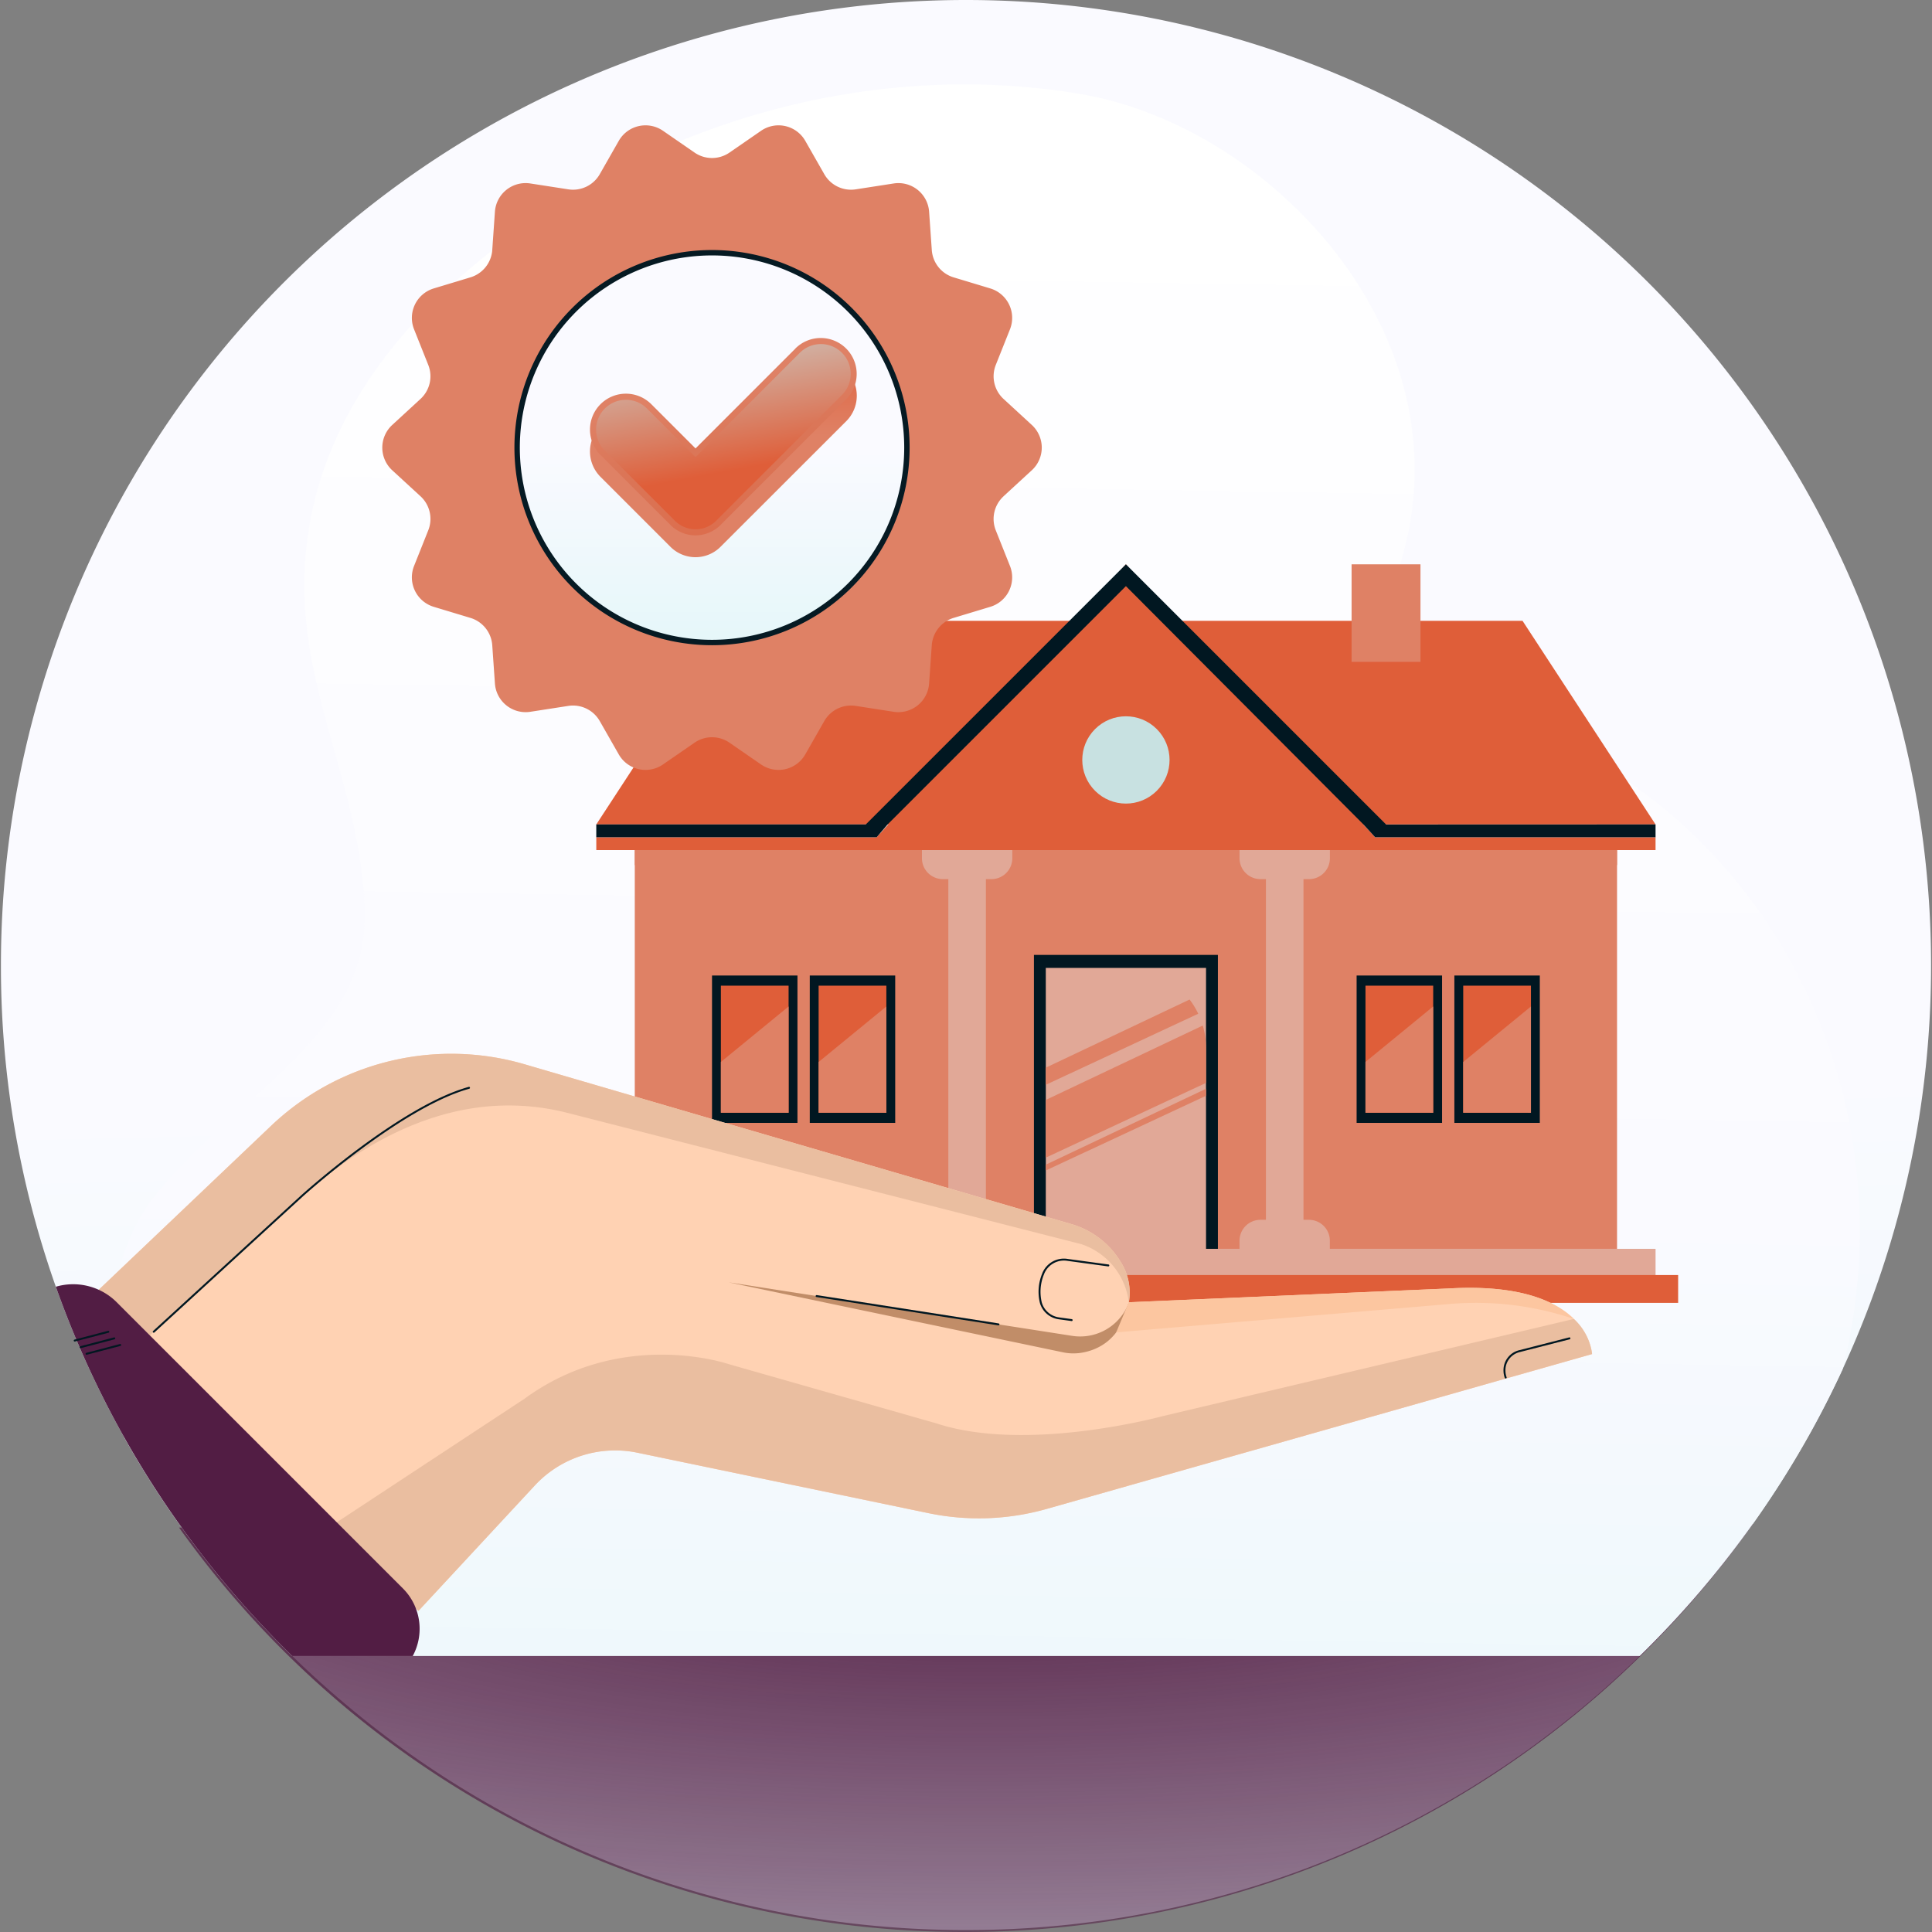 <svg id="propertysubmited" xmlns="http://www.w3.org/2000/svg" xmlns:xlink="http://www.w3.org/1999/xlink" width="255" height="255" viewBox="0 0 255 255">
  <rect x="0" y="0" width="255" height="255" fill="#808080" stroke="none"/>
  <defs>
    <linearGradient id="linear-gradient" x1="0.488" y1="-0.011" x2="0.512" y2="1.041" gradientUnits="objectBoundingBox">
      <stop offset="0" stop-color="#fafaff"/>
      <stop offset="0.55" stop-color="#fafaff"/>
      <stop offset="1" stop-color="#e5f7f9"/>
    </linearGradient>
    <radialGradient id="radial-gradient" cx="0.51" cy="0.003" r="1.958" gradientUnits="objectBoundingBox">
      <stop offset="0" stop-color="#521d44"/>
      <stop offset="0.57" stop-color="#521d44" stop-opacity="0.51"/>
      <stop offset="0.73" stop-color="#d1e5e8" stop-opacity="0.11"/>
      <stop offset="0.95" stop-color="#fafaff" stop-opacity="0"/>
      <stop offset="1" stop-color="#fafaff" stop-opacity="0"/>
    </radialGradient>
    <linearGradient id="linear-gradient-2" x1="0.513" y1="0.068" x2="0.491" y2="1.257" gradientUnits="objectBoundingBox">
      <stop offset="0" stop-color="#fff"/>
      <stop offset="0.55" stop-color="#fafaff"/>
      <stop offset="1" stop-color="#e5f7f9"/>
    </linearGradient>
    <linearGradient id="linear-gradient-3" x1="0.5" y1="-0.044" x2="0.5" y2="0.962" xlink:href="#linear-gradient"/>
    <linearGradient id="linear-gradient-4" x1="0.5" y1="-0.219" x2="0.5" y2="1.084" gradientUnits="objectBoundingBox">
      <stop offset="0" stop-color="#df5e39"/>
      <stop offset="0.075" stop-color="#df5e39"/>
      <stop offset="0.46" stop-color="#df8165"/>
      <stop offset="1" stop-color="#df8165"/>
    </linearGradient>
    <linearGradient id="linear-gradient-5" x1="0.755" y1="1.119" x2="0.475" y2="0.245" gradientUnits="objectBoundingBox">
      <stop offset="0" stop-color="#df5e39"/>
      <stop offset="0.071" stop-color="#dc6b4a"/>
      <stop offset="0.69" stop-color="#db7658"/>
      <stop offset="1" stop-color="#df8165"/>
    </linearGradient>
    <linearGradient id="linear-gradient-6" x1="0.358" y1="-0.247" x2="0.591" y2="0.668" gradientUnits="objectBoundingBox">
      <stop offset="0" stop-color="#c8e1e1"/>
      <stop offset="1" stop-color="#df5e39"/>
    </linearGradient>
  </defs>
  <rect id="back" width="255" height="255" fill="none"/>
  <g id="Propery_submited" data-name="Propery submited" transform="translate(0.123)">
    <path id="Path_14785" data-name="Path 14785" d="M254.754,127.377h0a127.174,127.174,0,0,1-7.229,42.4q-.6,1.7-1.25,3.388-1.479,3.838-3.2,7.554-1.931,4.184-4.154,8.2a127.324,127.324,0,0,1-7.4,11.8l-.106.151-.144.2-.007.01-.1.138q-.274.385-.552.768a128.1,128.1,0,0,1-13.5,15.777q-.389.386-.781.768l-.037.036a126.957,126.957,0,0,1-88.92,36.175h0a126.873,126.873,0,0,1-82.79-30.572q-3.156-2.7-6.131-5.6l-.037-.036q-.392-.383-.781-.768A128.089,128.089,0,0,1,24.136,202q-.225-.309-.447-.62l-.106-.148A126.79,126.79,0,0,1,0,127.377H0A127.377,127.377,0,0,1,127.377,0h0A127.377,127.377,0,0,1,254.754,127.377Z" fill="url(#linear-gradient)"/>
    <path id="Path_14786" data-name="Path 14786" d="M231.242,201.124l-.144.2-.007.01A127.22,127.22,0,0,1,127.2,255h0A127.214,127.214,0,0,1,23.51,201.624l207.732-.5Z" fill="url(#radial-gradient)"/>
    <path id="Path_14787" data-name="Path 14787" d="M243.078,180.724q-1.931,4.184-4.154,8.2a127.335,127.335,0,0,1-7.4,11.8l-.106.151-.144.2-.007.01-.1.138q-.274.385-.552.768a128.1,128.1,0,0,1-13.5,15.777q-.389.386-.781.768l-.037.036H38.456l-.037-.036q-.392-.383-.781-.768A128.091,128.091,0,0,1,24.136,202q-.225-.309-.447-.62l-.106-.148a127.367,127.367,0,0,1-7.343-11.57q-.341-1.344-.624-2.758a49.761,49.761,0,0,1-.678-15.345,27.265,27.265,0,0,1,4.142-12.036c2.879-4.228,8.617-9.674,13.979-14.364,14.873-13.01,16.214-19.688,14.268-32.133C45.7,102.618,41.391,92.8,40.315,82.308,37.67,56.516,55.474,38.061,74.8,26.173,94.684,13.938,118.421,8.724,141.19,12.2l.682.107c25.549,3.987,51.408,31.684,43.16,60.9-1.709,6.051-2.591,13.519,3.12,17.592,2.351,1.678,5.144,2.464,7.862,3.3,36.258,11.18,56.367,49.439,47.063,86.623Z" fill="url(#linear-gradient-2)"/>
    <g id="home">
      <g id="Group_4186" data-name="Group 4186">
        <path id="Path_14788" data-name="Path 14788" d="M218.389,108.816H78.578L96.137,81.937H200.83Z" fill="#df5e39"/>
        <path id="Path_14789" data-name="Path 14789" d="M181.381,110.509l-32.9-36.026-32.9,36.026h-37V112.2H218.389v-1.694Z" fill="#df5e39"/>
        <rect id="Rectangle_1523" data-name="Rectangle 1523" width="9.091" height="12.874" transform="translate(178.27 74.483)" fill="#df8165"/>
        <path id="Path_14790" data-name="Path 14790" d="M182.826,108.826,148.484,74.483l-34.332,34.332H78.578v1.694h37.008l1.446-1.694,31.452-31.452,31.361,31.464h0l1.536,1.682h37.008v-1.694Z" fill="#011721"/>
        <rect id="Rectangle_1524" data-name="Rectangle 1524" width="129.647" height="52.627" transform="translate(83.66 112.203)" fill="#df8165"/>
        <rect id="Rectangle_1525" data-name="Rectangle 1525" width="139.812" height="3.674" transform="translate(78.578 164.83)" fill="#e1a897"/>
        <path id="Rectangle_1526" data-name="Rectangle 1526" d="M0,0H145.774V3.674H0Z" transform="translate(75.597 168.289)" fill="#df5e39"/>
        <rect id="Rectangle_1527" data-name="Rectangle 1527" width="129.647" height="1.98" transform="translate(83.66 112.203)" fill="#df8165"/>
        <circle id="Ellipse_240" data-name="Ellipse 240" cx="5.761" cy="5.761" r="5.761" transform="translate(140.337 100.303) rotate(-45)" fill="#c8e1e1"/>
        <rect id="Rectangle_1528" data-name="Rectangle 1528" width="4.957" height="52.627" transform="translate(125.046 112.203)" fill="#e1a897"/>
        <path id="Path_14791" data-name="Path 14791" d="M130.729,161h-6.41a2.759,2.759,0,0,0-2.759,2.759v1.074h11.927v-1.074A2.759,2.759,0,0,0,130.729,161Z" fill="#acd3d3"/>
        <path id="Path_14792" data-name="Path 14792" d="M124.32,116.037h6.41a2.759,2.759,0,0,0,2.759-2.759V112.2H121.561v1.074a2.759,2.759,0,0,0,2.759,2.759Z" fill="#e1a897"/>
        <rect id="Rectangle_1529" data-name="Rectangle 1529" width="4.957" height="52.627" transform="translate(166.964 112.203)" fill="#e1a897"/>
        <path id="Path_14793" data-name="Path 14793" d="M172.647,161h-6.41a2.759,2.759,0,0,0-2.759,2.759v1.074H175.4v-1.074A2.759,2.759,0,0,0,172.647,161Z" fill="#e1a897"/>
        <path id="Path_14794" data-name="Path 14794" d="M166.238,116.037h6.41a2.759,2.759,0,0,0,2.759-2.759V112.2H163.48v1.074a2.759,2.759,0,0,0,2.759,2.759Z" fill="#e1a897"/>
        <rect id="Rectangle_1530" data-name="Rectangle 1530" width="24.281" height="38.795" transform="translate(136.344 126.035)" fill="#011721"/>
        <path id="Path_14795" data-name="Path 14795" d="M159.059,127.749h-21.15V164.83h21.15Z" fill="#e1a897"/>
        <path id="Path_14796" data-name="Path 14796" d="M137.909,154.489l21.15-9.863V143.7l-21.15,10.022Z" fill="#df8165"/>
        <path id="Path_14797" data-name="Path 14797" d="M137.909,152.791l21.15-9.863v-4.6a10.559,10.559,0,0,0-.43-2.969l-20.72,9.818v7.618Z" fill="#df8165"/>
        <path id="Path_14798" data-name="Path 14798" d="M137.909,143.181,158.03,133.8a10.578,10.578,0,0,0-1.142-1.874l-18.979,8.993v2.264Z" fill="#df8165"/>
        <rect id="Rectangle_1531" data-name="Rectangle 1531" width="11.277" height="19.451" transform="translate(93.855 128.756)" fill="#011721"/>
        <rect id="Rectangle_1532" data-name="Rectangle 1532" width="8.938" height="16.768" transform="translate(95.024 130.097)" fill="#df5e39"/>
        <path id="Path_14799" data-name="Path 14799" d="M95.024,146.865v-6.7l8.938-7.323V146.87Z" fill="#df8165"/>
        <rect id="Rectangle_1533" data-name="Rectangle 1533" width="11.277" height="19.451" transform="translate(106.757 128.756)" fill="#011721"/>
        <rect id="Rectangle_1534" data-name="Rectangle 1534" width="8.938" height="16.768" transform="translate(107.926 130.097)" fill="#df5e39"/>
        <path id="Path_14800" data-name="Path 14800" d="M107.926,146.865v-6.7l8.938-7.323V146.87Z" fill="#df8165"/>
        <rect id="Rectangle_1535" data-name="Rectangle 1535" width="11.277" height="19.451" transform="translate(178.934 128.756)" fill="#011721"/>
        <rect id="Rectangle_1536" data-name="Rectangle 1536" width="8.938" height="16.768" transform="translate(180.104 130.097)" fill="#df5e39"/>
        <path id="Path_14801" data-name="Path 14801" d="M180.1,146.865v-6.7l8.938-7.323V146.87Z" fill="#df8165"/>
        <rect id="Rectangle_1537" data-name="Rectangle 1537" width="11.277" height="19.451" transform="translate(191.836 128.756)" fill="#011721"/>
        <rect id="Rectangle_1538" data-name="Rectangle 1538" width="8.938" height="16.768" transform="translate(193.005 130.097)" fill="#df5e39"/>
        <path id="Path_14802" data-name="Path 14802" d="M193.005,146.865v-6.7l8.938-7.323V146.87Z" fill="#df8165"/>
      </g>
      <g id="Group_4187" data-name="Group 4187">
        <path id="Path_14803" data-name="Path 14803" d="M191.077,170.064l-42.206,1.821a7.526,7.526,0,0,0-1.123-5.4,11.231,11.231,0,0,0-6.5-4.931L69.122,140.472a34.5,34.5,0,0,0-33.46,8.12L12.9,170.245l42.2,42.379,15.365-16.558a14.467,14.467,0,0,1,13.547-4.325l38.411,7.976a32.773,32.773,0,0,0,15.616-.562l71.97-20.435s-.361-9.738-18.936-8.656Z" fill="#ffd2b3"/>
        <path id="Path_14804" data-name="Path 14804" d="M148.871,171.885a5.39,5.39,0,0,1-.416.956,6.856,6.856,0,0,1-7.1,3.469L96.04,169.252l44.107,9.23a6.7,6.7,0,0,0,2.358.082c2.046-.3,5.383-1.592,6.366-6.68Z" fill="#c18d68"/>
        <path id="Path_14805" data-name="Path 14805" d="M207.609,174.084,153.387,186.9s-17.913,4.929-29.936.962L96.04,180.043s-14.066-4.839-26.93,4.569L43.8,201.269h0l11.3,11.355,15.365-16.558a14.467,14.467,0,0,1,13.547-4.325l38.411,7.976a32.773,32.773,0,0,0,15.616-.562l71.97-20.435a7.522,7.522,0,0,0-2.4-4.636Z" fill="#eabea0"/>
        <path id="Path_14806" data-name="Path 14806" d="M147.2,175.855l44.053-3.747a40.417,40.417,0,0,1,16.352,1.976h0c-2.38-2.335-7.114-4.569-16.532-4.02l-42.206,1.821-1.666,3.97Z" fill="#fcc6a0"/>
        <path id="Path_14807" data-name="Path 14807" d="M148.871,171.885a7.509,7.509,0,0,0-1.1-5.366,11.228,11.228,0,0,0-6.523-4.964L69.122,140.472a34.5,34.5,0,0,0-33.46,8.12L12.9,170.245l6.312,6.4,20.5-18.78c10.162-8.874,22.054-14.3,35.126-10.962l67.726,17.3a9.256,9.256,0,0,1,6.3,7.682Z" fill="#eabea0"/>
        <path id="Path_14808" data-name="Path 14808" d="M54.349,218.579H38.456l-.037-.036q-.392-.383-.781-.768A128.092,128.092,0,0,1,24.136,202q-.225-.309-.447-.62l-.106-.148a127.074,127.074,0,0,1-16.336-31.4,8.138,8.138,0,0,1,7.691,1.724q.18.16.353.333l37.756,37.755c.044.044.088.088.131.134a7.539,7.539,0,0,1,1.171,8.8Z" fill="#521d44"/>
        <path id="Path_14809" data-name="Path 14809" d="M20.168,175.9a.125.125,0,0,1-.094-.042.128.128,0,0,1,.008-.181l19.546-17.908c.13-.118,13.068-11.814,22.13-14.318a.128.128,0,0,1,.068.246c-9,2.487-21.9,14.143-22.025,14.261L20.255,175.869a.128.128,0,0,1-.086.034Z" fill="#011721"/>
        <path id="Path_14810" data-name="Path 14810" d="M131.666,174.93h-.02l-24.006-3.74a.128.128,0,0,1,.039-.253l24.006,3.74a.128.128,0,0,1-.019.254Z" fill="#011721"/>
        <path id="Path_14811" data-name="Path 14811" d="M141.328,174.361h-.018l-1.653-.228a3.012,3.012,0,0,1-2.524-2.154,6.257,6.257,0,0,1,.286-3.848,3.07,3.07,0,0,1,3.417-1.962l5.341.727a.128.128,0,0,1,.11.144.126.126,0,0,1-.144.109l-5.346-.727a2.815,2.815,0,0,0-3.137,1.8,6.009,6.009,0,0,0-.28,3.692,2.757,2.757,0,0,0,2.312,1.969l1.653.228a.128.128,0,0,1-.017.254Z" fill="#011721"/>
        <path id="Path_14812" data-name="Path 14812" d="M198.608,181.943a.127.127,0,0,1-.12-.086,2.81,2.81,0,0,1-.168-.917,2.71,2.71,0,0,1,2.064-2.726l6.608-1.693a.128.128,0,1,1,.064.248l-6.608,1.693a2.453,2.453,0,0,0-1.872,2.466,2.573,2.573,0,0,0,.153.846.128.128,0,0,1-.078.163.12.12,0,0,1-.042.007Z" fill="#011721"/>
        <path id="Path_14813" data-name="Path 14813" d="M9.735,177.067a.128.128,0,0,1-.032-.251l4.448-1.165a.128.128,0,0,1,.064.247l-4.448,1.165a.127.127,0,0,1-.033,0Z" fill="#011721"/>
        <path id="Path_14814" data-name="Path 14814" d="M10.516,177.939a.128.128,0,0,1-.032-.251l4.448-1.165a.126.126,0,0,1,.156.091.128.128,0,0,1-.091.156l-4.448,1.165a.127.127,0,0,1-.033,0Z" fill="#011721"/>
        <path id="Path_14815" data-name="Path 14815" d="M11.3,178.811a.128.128,0,0,1-.032-.251l4.448-1.165a.128.128,0,0,1,.064.247l-4.448,1.165a.126.126,0,0,1-.033,0Z" fill="#011721"/>
      </g>
    </g>
    <g id="check">
      <path id="Path_14816" data-name="Path 14816" d="M106.863,50.977a.167.167,0,0,1-.006-.333l5.5-.19a1.925,1.925,0,0,0,1.862-1.908.166.166,0,0,1,.167-.165h0a.166.166,0,0,1,.164.168,2.257,2.257,0,0,1-2.184,2.238l-5.5.19h-.006Z" fill="#011721"/>
      <g id="Group_4190" data-name="Group 4190">
        <circle id="Ellipse_241" data-name="Ellipse 241" cx="28.245" cy="28.245" r="28.245" transform="translate(65.775 30.67)" fill="url(#linear-gradient-3)"/>
        <path id="Path_14817" data-name="Path 14817" d="M93.855,85.728A26.648,26.648,0,1,1,120.5,59.081,26.649,26.649,0,0,1,93.855,85.728Zm0-52.015A25.367,25.367,0,1,0,119.222,59.08,25.367,25.367,0,0,0,93.855,33.713Z" fill="#061a23"/>
        <g id="Group_4189" data-name="Group 4189">
          <path id="Path_14818" data-name="Path 14818" d="M104.866,48.883,91.68,62.07l-5.837-5.837a4.743,4.743,0,0,0-6.707,0h0a4.743,4.743,0,0,0,0,6.707l5.837,5.837,3.4,3.4a4.67,4.67,0,0,0,6.6,0l3.4-3.4,13.2-13.187a4.743,4.743,0,0,0,0-6.707h0A4.743,4.743,0,0,0,104.866,48.883Z" fill="url(#linear-gradient-4)"/>
          <path id="Path_14819" data-name="Path 14819" d="M104.866,46,91.68,59.187,85.843,53.35a4.743,4.743,0,0,0-6.707,0h0a4.743,4.743,0,0,0,0,6.707l5.837,5.837,3.4,3.4a4.67,4.67,0,0,0,6.6,0l3.4-3.4,13.186-13.186a4.743,4.743,0,0,0,0-6.707h0a4.743,4.743,0,0,0-6.707,0Z" fill="url(#linear-gradient-5)"/>
          <path id="Path_14820" data-name="Path 14820" d="M79.708,59.485l9.242,9.242a3.861,3.861,0,0,0,5.46,0L111,52.135a3.934,3.934,0,1,0-5.564-5.563L91.681,60.331l-6.409-6.409a3.934,3.934,0,0,0-5.564,5.564Z" fill="url(#linear-gradient-6)"/>
        </g>
        <path id="Path_14821" data-name="Path 14821" d="M132.333,65.5l3.731-3.432a4.063,4.063,0,0,0,0-5.98l-3.731-3.432a4.064,4.064,0,0,1-1.024-4.493l1.873-4.7a4.063,4.063,0,0,0-2.6-5.393l-4.843-1.463A4.062,4.062,0,0,1,122.862,33l-.353-5.053a4.063,4.063,0,0,0-4.675-3.732l-5.009.776a4.064,4.064,0,0,1-4.151-2l-2.51-4.4a4.063,4.063,0,0,0-5.836-1.329l-4.164,2.874a4.063,4.063,0,0,1-4.616,0l-4.164-2.874a4.063,4.063,0,0,0-5.836,1.329l-2.51,4.4a4.064,4.064,0,0,1-4.151,2l-5.009-.776A4.062,4.062,0,0,0,65.2,27.947L64.849,33a4.064,4.064,0,0,1-2.878,3.606L57.128,38.07a4.063,4.063,0,0,0-2.6,5.393l1.873,4.7a4.062,4.062,0,0,1-1.024,4.493l-3.73,3.434a4.063,4.063,0,0,0,0,5.98l3.731,3.43A4.063,4.063,0,0,1,56.4,70l-1.873,4.7a4.063,4.063,0,0,0,2.6,5.393l4.843,1.463a4.062,4.062,0,0,1,2.878,3.606l.353,5.053a4.063,4.063,0,0,0,4.675,3.732l5.009-.776a4.064,4.064,0,0,1,4.151,2l2.51,4.4a4.063,4.063,0,0,0,5.836,1.329l4.164-2.874a4.063,4.063,0,0,1,4.616,0l4.164,2.874a4.063,4.063,0,0,0,5.836-1.329l2.51-4.4a4.064,4.064,0,0,1,4.151-2l5.009.776a4.062,4.062,0,0,0,4.675-3.732l.353-5.053a4.064,4.064,0,0,1,2.878-3.606l4.843-1.463a4.062,4.062,0,0,0,2.6-5.393L131.308,70a4.062,4.062,0,0,1,1.024-4.493ZM93.855,85.16a26.08,26.08,0,1,1,26.08-26.08A26.08,26.08,0,0,1,93.855,85.16Z" fill="#df8165"/>
      </g>
    </g>
  </g>
</svg>
